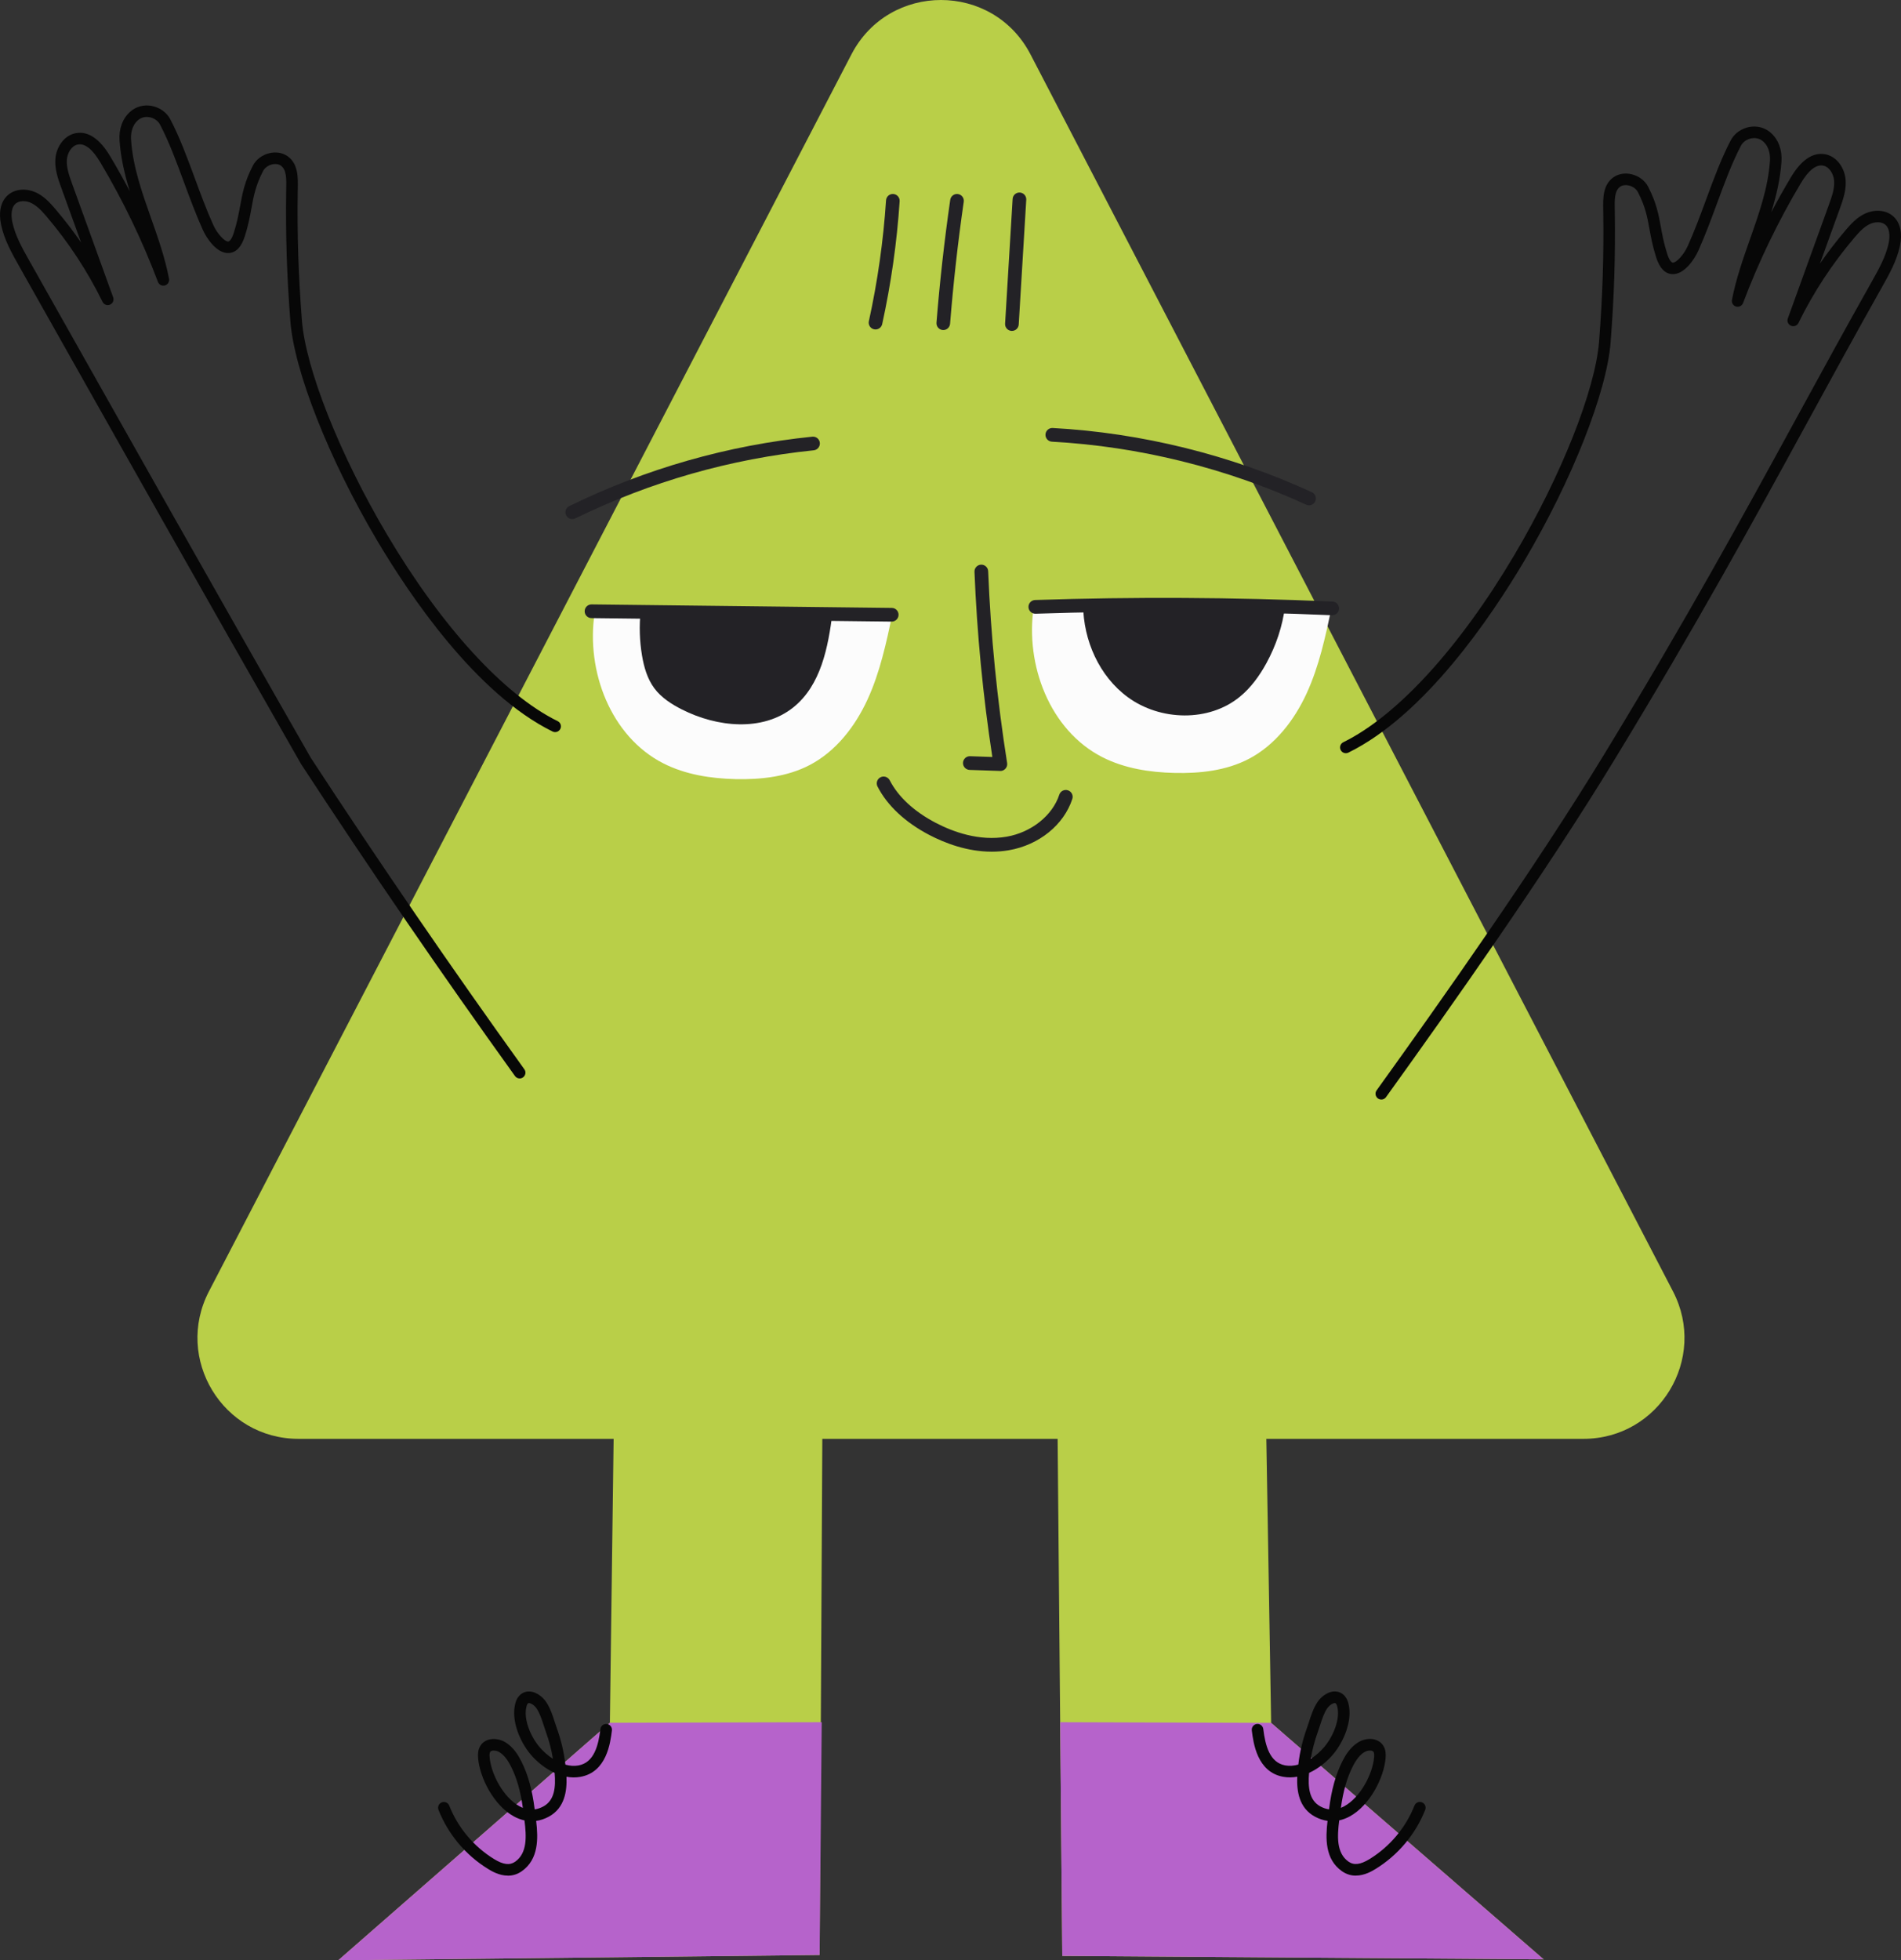 <svg xmlns="http://www.w3.org/2000/svg" width="1047.57" height="1080" viewBox="0 0 1047.57 1080"><rect x="0" y="0" width="1047.57" height="1080" fill="#333333" stroke="none"/><g id="a"/><g id="b"><g id="c"><g id="d"><g><path d="M469.19 29.97 115.14 711.47c-19.23 37.01 7.63 81.24 49.34 81.24h708.1c41.71.0 68.57-44.22 49.34-81.24L567.87 29.97c-20.76-39.96-77.92-39.96-98.68.0z" fill="#b9cf48"/><g><g><path d="M453.26 771.2 452.82 854.96 451.66 1077.08 186.39 1080 336.08 949.14 337.29 857.63 339 727.77 453.26 771.2z" fill="#b9cf48"/><path d="M452.82 948.82 451.66 1077.08 186.39 1080 336.08 949.14 452.82 948.82z" fill="#b663cb"/></g><g><path d="M850.66 1079.49 585.38 1077.58 583.38 855.47 582.63 771.71 696.72 727.84 698.93 857.7 700.48 949.2 850.66 1079.49z" fill="#b9cf48"/><path d="M850.66 1079.49 585.38 1077.58 584.22 948.82 700.48 949.2 850.66 1079.49z" fill="#b663cb"/></g></g><path d="M286.38 594.16c-.99.0-1.97-.46-2.59-1.33-40.37-56.15-80.02-113.97-117.85-171.84-.03-.05-.07-.11-.1-.16C115.49 332.87 62.15 238.22 10.56 146.68l-.09-.17c-3.96-7.03-8.06-14.3-9.85-22.59-1.48-6.89-.29-12.6 3.37-16.1 4.42-4.22 11.07-3.96 15.71-1.83 4.53 2.08 7.85 5.71 10.87 9.25 5 5.88 9.71 12 14.1 18.34l-10.95-30.29c-1.73-4.79-3.7-10.22-3.18-16.03.53-5.99 4.57-12.69 11.28-13.9 6.77-1.22 13.15 3.09 18.94 12.81 3.75 6.29 7.34 12.69 10.77 19.19-2.79-9.08-5.01-18.38-5.65-27.97-.43-6.47 1.66-12.1 5.88-15.85 3.18-2.82 7.47-3.99 11.75-3.21 4.47.82 8.32 3.56 10.31 7.35 5.15 9.82 9.21 20.8 13.5 32.43 3.17 8.6 6.46 17.5 10.23 25.89 2.07 4.6 6.24 9.2 8.21 9.06.73-.04 1.99-1.34 3.1-4.84 1.83-5.79 2.68-10.41 3.49-14.87 1.26-6.88 2.45-13.38 7.05-22.19 1.71-3.27 5.05-5.79 8.95-6.75 3.63-.89 7.29-.31 10.04 1.6 5.99 4.15 5.83 11.77 5.71 17.89l-.03 1.38c-.35 24.21.36 46.16 2.29 71.16 2.07 26.72 20.89 74.13 46.85 117.96 30.09 50.8 64.39 88.31 94.11 102.91 1.58.78 2.23 2.68 1.45 4.26-.78 1.58-2.68 2.23-4.26 1.45-42.18-20.72-78.74-74.92-96.78-105.38-26.41-44.59-45.59-93.1-47.72-120.71-1.95-25.2-2.66-47.33-2.31-71.74.0-.47.02-.94.03-1.41.1-5.08.21-10.33-2.97-12.53-1.25-.87-3.04-1.11-4.89-.65-2.12.52-3.96 1.87-4.83 3.51-4.15 7.95-5.21 13.71-6.43 20.38-.81 4.44-1.73 9.47-3.69 15.65-1.88 5.92-4.84 9.04-8.8 9.27-6.64.4-12.32-8.21-14.38-12.81-3.86-8.6-7.18-17.6-10.4-26.3-4.22-11.43-8.2-22.22-13.16-31.68-1.07-2.04-3.3-3.59-5.82-4.05-1.38-.25-4.04-.37-6.38 1.71-3.67 3.26-3.93 8.08-3.76 10.66.99 14.79 5.87 28.63 11.03 43.28 3.8 10.77 7.73 21.91 9.9 33.38.31 1.62-.68 3.21-2.27 3.66-1.59.45-3.26-.4-3.84-1.94-8.61-22.81-19.3-44.98-31.77-65.9-4.3-7.21-8.44-10.51-12.34-9.81-3.53.64-5.76 4.7-6.07 8.19-.39 4.4 1.32 9.13 2.83 13.3l22.67 62.73c.58 1.59-.19 3.35-1.75 4.01-1.56.66-3.36-.01-4.1-1.53-8.27-16.86-18.63-32.67-30.81-46.97-2.55-3-5.32-6.05-8.67-7.58-2.59-1.19-6.41-1.5-8.65.65-2.79 2.67-2.01 7.99-1.54 10.15 1.58 7.35 5.44 14.19 9.17 20.81l.09.17c51.57 91.5 104.88 186.12 155.21 274.04 37.77 57.77 77.35 115.48 117.64 171.53 1.03 1.43.7 3.42-.73 4.45-.56.4-1.21.6-1.86.6z" fill="#070707"/><path d="M761.19 605.77c-.64.0-1.29-.19-1.86-.6-1.43-1.03-1.75-3.02-.73-4.45 35.58-49.49 87.29-122.53 125.49-185.26 45.82-75.24 76.43-131.26 106.03-185.44 13.19-24.14 26.83-49.1 41.43-75.03 3.73-6.63 7.59-13.48 9.17-20.81.47-2.16 1.25-7.48-1.54-10.15-2.24-2.14-6.06-1.84-8.65-.65-3.36 1.54-6.13 4.59-8.67 7.59-12.18 14.3-22.54 30.1-30.81 46.97-.74 1.52-2.55 2.19-4.1 1.53-1.56-.66-2.33-2.42-1.75-4.01l22.67-62.73c1.58-4.38 3.22-8.9 2.83-13.3-.31-3.5-2.54-7.56-6.07-8.19-3.89-.7-8.04 2.6-12.33 9.81-12.48 20.93-23.17 43.11-31.77 65.9-.58 1.54-2.25 2.39-3.84 1.94-1.59-.45-2.58-2.04-2.27-3.66 2.18-11.46 6.11-22.61 9.9-33.38 5.17-14.65 10.04-28.49 11.03-43.28.17-2.58-.09-7.4-3.76-10.66-2.34-2.07-5-1.96-6.38-1.71-2.52.46-4.75 2.01-5.82 4.05-4.96 9.45-8.94 20.25-13.16 31.67-3.21 8.7-6.53 17.7-10.4 26.3-2.07 4.6-7.72 13.2-14.39 12.81-3.96-.23-6.92-3.35-8.8-9.27-1.96-6.18-2.88-11.21-3.69-15.65-1.22-6.67-2.27-12.43-6.43-20.38-.86-1.65-2.71-2.99-4.83-3.51-1.85-.46-3.63-.22-4.89.65-3.17 2.2-3.07 7.45-2.97 12.53l.03 1.41c.35 24.44-.36 46.57-2.31 71.74-2.14 27.61-21.31 76.12-47.72 120.71-18.04 30.47-54.61 84.67-96.78 105.38-1.58.78-3.49.12-4.26-1.45-.78-1.58-.12-3.49 1.45-4.26 29.72-14.6 64.02-52.11 94.11-102.91 25.96-43.83 44.79-91.23 46.85-117.96 1.93-24.98 2.64-46.92 2.29-71.16l-.02-1.37c-.12-6.12-.28-13.75 5.71-17.9 2.76-1.91 6.41-2.49 10.04-1.6 3.89.96 7.24 3.48 8.95 6.75 4.6 8.81 5.79 15.31 7.05 22.19.82 4.46 1.66 9.08 3.5 14.87 1.11 3.5 2.36 4.8 3.09 4.84 2.01.11 6.14-4.46 8.21-9.06 3.77-8.39 7.06-17.29 10.23-25.89 4.29-11.63 8.34-22.61 13.5-32.43 1.99-3.79 5.85-6.54 10.31-7.35 4.29-.78 8.57.38 11.75 3.21 4.23 3.75 6.32 9.38 5.89 15.85-.64 9.59-2.86 18.89-5.65 27.98 3.43-6.5 7.02-12.9 10.77-19.19 5.79-9.72 12.17-14.03 18.94-12.81 6.71 1.21 10.75 7.91 11.28 13.9.51 5.8-1.45 11.23-3.18 16.03l-10.95 30.29c4.39-6.34 9.1-12.47 14.1-18.34 3.01-3.54 6.33-7.17 10.87-9.25 4.63-2.13 11.29-2.39 15.71 1.83 3.66 3.5 4.85 9.21 3.37 16.1-1.78 8.27-5.88 15.55-9.85 22.59-14.58 25.9-28.21 50.84-41.39 74.96-29.64 54.24-60.28 110.33-106.18 185.7-38.31 62.91-90.12 136.09-125.76 185.66-.62.87-1.6 1.33-2.59 1.33z" fill="#070707"/></g><g><g><path d="M491.82 338.08c-3.41 16.04-6.86 32.25-13.69 47.16-6.83 14.92-17.41 28.65-31.94 36.25-12.43 6.48-26.85 8.07-40.87 7.75-13.72-.33-27.66-2.48-39.88-8.73-28.87-14.75-42.61-50.78-37.75-82.83 8.57-.41 17.01-.73 25.35-.97 36.75-1.05 71.51-.51 105.79.41 11.03.29 22.01.64 32.99.97z" fill="#fcfcfc"/><path d="M733.8 334.69c-3.4 16.04-6.86 32.25-13.69 47.16-6.83 14.91-17.41 28.65-31.94 36.25-12.43 6.48-26.85 8.07-40.87 7.74-13.72-.32-27.66-2.48-39.89-8.72-28.87-14.75-42.6-50.79-37.75-82.83 9.19-.44 18.25-.78 27.2-1.02 38.68-1.05 75.2-.36 111.29.67 8.57.24 17.1.51 25.64.77z" fill="#fcfcfc"/><path d="M491.39 342.47h-.05l-165.42-1.93c-2.09-.02-3.76-1.73-3.73-3.82.02-2.07 1.71-3.73 3.77-3.73h.05l165.42 1.93c2.09.02 3.76 1.73 3.73 3.82-.02 2.07-1.71 3.73-3.77 3.73z" fill="#232226"/><path d="M734.14 338.96c-.06.0-.11.0-.17.0-54.19-2.35-109.13-2.63-163.31-.84-2.08.07-3.83-1.56-3.9-3.65-.07-2.08 1.56-3.83 3.65-3.9 54.37-1.8 109.51-1.52 163.88.84 2.08.09 3.7 1.85 3.61 3.94-.09 2.03-1.76 3.61-3.77 3.61z" fill="#232226"/><path d="M551.28 424.74s-.08.0-.13.0l-16.83-.57c-2.08-.07-3.72-1.82-3.65-3.9.07-2.08 1.84-3.72 3.9-3.64l12.27.42c-5.16-33.69-8.47-68-9.84-102.04-.08-2.08 1.54-3.84 3.62-3.92 2.09-.07 3.84 1.54 3.92 3.62 1.42 35.27 4.94 70.83 10.45 105.68.18 1.11-.15 2.25-.9 3.09-.72.81-1.75 1.28-2.83 1.28z" fill="#232226"/><path d="M546.51 469.22c-13.58.0-25.84-4.74-34.39-9.2-13.27-6.93-23.14-16.16-28.56-26.69-.95-1.85-.22-4.13 1.63-5.09 1.86-.95 4.13-.22 5.09 1.63 4.7 9.14 13.47 17.25 25.34 23.45 9.47 4.94 23.94 10.29 39.13 7.64 13.6-2.37 25.25-11.66 28.98-23.13.65-1.98 2.77-3.07 4.76-2.42 1.98.65 3.07 2.78 2.42 4.76-4.65 14.28-18.34 25.36-34.87 28.24-3.23.56-6.42.81-9.54.81z" fill="#232226"/><path d="M315.37 286c-1.4.0-2.74-.78-3.4-2.12-.92-1.87-.14-4.13 1.73-5.05 42.18-20.62 87.24-33.49 133.94-38.25 2.09-.21 3.93 1.3 4.14 3.37.21 2.07-1.3 3.93-3.37 4.14-45.81 4.68-90.01 17.3-131.39 37.52-.53.26-1.1.38-1.66.38z" fill="#232226"/><path d="M721.35 278.4c-.53.0-1.07-.11-1.58-.35-43.65-20.1-92.09-32.1-140.08-34.71-2.08-.11-3.68-1.89-3.57-3.97.11-2.08 1.89-3.69 3.98-3.57 48.94 2.66 98.33 14.89 142.83 35.39 1.89.87 2.72 3.12 1.85 5.01-.64 1.38-2 2.2-3.43 2.2z" fill="#232226"/><path d="M458.83 337.11c-2.44 19.55-6.46 40.48-21.7 52.64-16.91 13.5-42.06 10.91-61.34 1.13-5.76-2.91-11.36-6.51-15.21-11.68-3.87-5.2-5.71-11.63-6.79-18.02-1.35-8.07-1.61-16.33-.76-24.48 36.75-1.05 71.51-.51 105.79.41z" fill="#232226"/><path d="M708.15 333.92c-1.36 11.02-4.97 21.74-10.3 31.48-3.79 6.93-8.5 13.45-14.61 18.46-17.13 14.05-43.87 13.33-61.73.26-15.78-11.57-24.48-31.25-24.65-50.87 38.68-1.05 75.2-.36 111.29.67z" fill="#232226"/></g><g><path d="M482.47 181.52c-.27.0-.54-.03-.81-.09-2.03-.45-3.31-2.45-2.86-4.48 4.8-21.85 7.99-44.25 9.46-66.57.14-2.07 1.91-3.65 4-3.5 2.07.14 3.64 1.93 3.5 4-1.5 22.69-4.74 45.46-9.62 67.68-.38 1.76-1.94 2.95-3.67 2.95z" fill="#232226"/><path d="M519.81 181.84c-.1.0-.2.0-.3-.01-2.07-.17-3.61-1.98-3.45-4.05 1.8-22.53 4.35-45.3 7.58-67.69.3-2.05 2.21-3.48 4.26-3.18 2.06.3 3.48 2.2 3.18 4.26-3.21 22.23-5.74 44.84-7.53 67.21-.16 1.97-1.8 3.46-3.74 3.46z" fill="#232226"/><path d="M557.1 182.28c-1.93-.27-3.35-1.98-3.23-3.95l4.15-68.73c.12-2.07 1.91-3.65 3.98-3.53 2.07.13 3.65 1.91 3.53 3.98l-4.15 68.73c-.12 2.07-1.91 3.65-3.98 3.53-.1.0-.2-.02-.29-.03z" fill="#232226"/></g></g><path d="M279.88 1033.36c-4.92.0-9.16-2.61-10.96-3.71-12.29-7.55-21.98-19.1-27.28-32.52-.65-1.64.16-3.49 1.79-4.13 1.64-.65 3.49.16 4.13 1.79 4.8 12.14 13.56 22.6 24.69 29.43 5.06 3.11 8.65 3.56 11.64 1.46 6.76-4.75 6.23-14 5.13-22.75-1.95-.42-3.9-1.15-5.81-2.19-11.08-6.03-18.87-21.35-19.74-32.1-.16-1.98-.17-4.53 1.22-6.78 2.85-4.61 9.33-4.65 13.7-2.04 4.59 2.74 7.28 7.35 8.91 10.58 3.66 7.27 5.99 15.63 7.33 26.31.0.05.01.1.02.14 1.58-.22 3.15-.75 4.71-1.58 6.31-3.39 6.92-10.7 6.28-18.51-5.4-2.47-10.09-6.44-13.3-10.26-5.72-6.82-10.79-18.45-8.4-27.89 1.28-5.06 4.49-6.31 6.28-6.61 4.39-.73 8.73 2.55 10.9 5.91 2.18 3.37 3.37 7.05 4.52 10.61.4 1.23.78 2.4 1.19 3.55 2.33 6.45 3.91 13.13 4.71 19.88l.03.24c2.38.67 4.81.88 7.15.46 8.7-1.55 11.03-11.02 12.16-20.07.22-1.75 1.8-2.98 3.56-2.76 1.75.22 2.98 1.81 2.76 3.56-.86 6.87-2.88 22.97-17.37 25.55-2.59.46-5.17.4-7.67-.06.33 7.77-.9 17.24-9.8 22.03-2.26 1.21-4.57 1.98-6.9 2.3 1.14 9.6 1.44 21.14-7.91 27.71-2.58 1.82-5.22 2.47-7.68 2.47zm-7.79-68.92c-.91.0-1.66.25-1.98.76-.42.68-.37 1.99-.29 2.92.74 9.13 7.52 22.16 16.44 27.02.62.34 1.24.63 1.86.87-1.27-9.22-3.35-16.48-6.51-22.75-2.02-4-4.08-6.54-6.48-7.97-.95-.56-2.08-.85-3.04-.85zm19.37-26.17c-.07.0-.14.0-.2.02-.64.11-1.04 1.47-1.14 1.89-1.76 6.94 2.24 16.44 7.1 22.23 2.03 2.42 4.62 4.75 7.48 6.59-.82-5.01-2.12-9.96-3.85-14.77-.45-1.25-.86-2.52-1.26-3.75-1.07-3.31-2.08-6.44-3.81-9.11-1.19-1.83-3.21-3.1-4.32-3.1z" fill="#070707"/><path d="M747.15 1033.36c-2.46.0-5.1-.65-7.68-2.47-9.35-6.57-9.05-18.11-7.91-27.71-2.33-.32-4.64-1.09-6.9-2.3-8.9-4.78-10.13-14.26-9.8-22.03-2.5.46-5.08.52-7.67.06-14.49-2.58-16.5-18.68-17.37-25.55-.22-1.75 1.02-3.34 2.76-3.56 1.75-.22 3.34 1.02 3.56 2.76 1.13 9.06 3.47 18.52 12.16 20.07 2.34.42 4.77.2 7.15-.46.0-.08.02-.16.03-.24.8-6.74 2.38-13.43 4.71-19.88.42-1.15.79-2.32 1.19-3.55 1.15-3.56 2.34-7.24 4.52-10.61 2.17-3.35 6.51-6.63 10.9-5.91 1.8.3 5 1.55 6.28 6.61 2.39 9.44-2.68 21.08-8.4 27.89-3.21 3.83-7.9 7.8-13.3 10.26-.64 7.81-.03 15.11 6.28 18.51 1.56.84 3.13 1.36 4.71 1.58.0-.05.01-.1.02-.14 1.34-10.68 3.67-19.04 7.33-26.31 1.63-3.23 4.32-7.84 8.91-10.58 4.37-2.61 10.85-2.58 13.7 2.04 1.39 2.25 1.38 4.81 1.22 6.78-.87 10.74-8.67 26.07-19.74 32.1-1.91 1.04-3.86 1.77-5.81 2.19-1.11 8.75-1.63 18 5.13 22.75 2.99 2.1 6.58 1.65 11.64-1.46 11.12-6.84 19.89-17.29 24.69-29.43.65-1.64 2.5-2.44 4.13-1.79 1.64.65 2.44 2.5 1.79 4.13-5.3 13.42-14.99 24.97-27.28 32.52-1.79 1.1-6.03 3.71-10.96 3.71zm7.79-68.92c-.96.0-2.09.29-3.04.85-2.41 1.44-4.47 3.97-6.48 7.97-3.16 6.27-5.24 13.53-6.51 22.75.62-.24 1.24-.53 1.86-.87 8.92-4.85 15.7-17.89 16.44-27.02.08-.93.13-2.24-.29-2.92-.32-.51-1.07-.76-1.98-.76zm-19.37-26.17c-1.11.0-3.13 1.27-4.32 3.1-1.73 2.67-2.74 5.8-3.81 9.11-.4 1.23-.81 2.5-1.26 3.75-1.74 4.81-3.03 9.76-3.85 14.77 2.87-1.84 5.45-4.17 7.48-6.59 4.86-5.79 8.86-15.29 7.1-22.23-.11-.42-.5-1.78-1.14-1.89-.06-.01-.13-.02-.2-.02z" fill="#070707"/></g></g></g></svg>